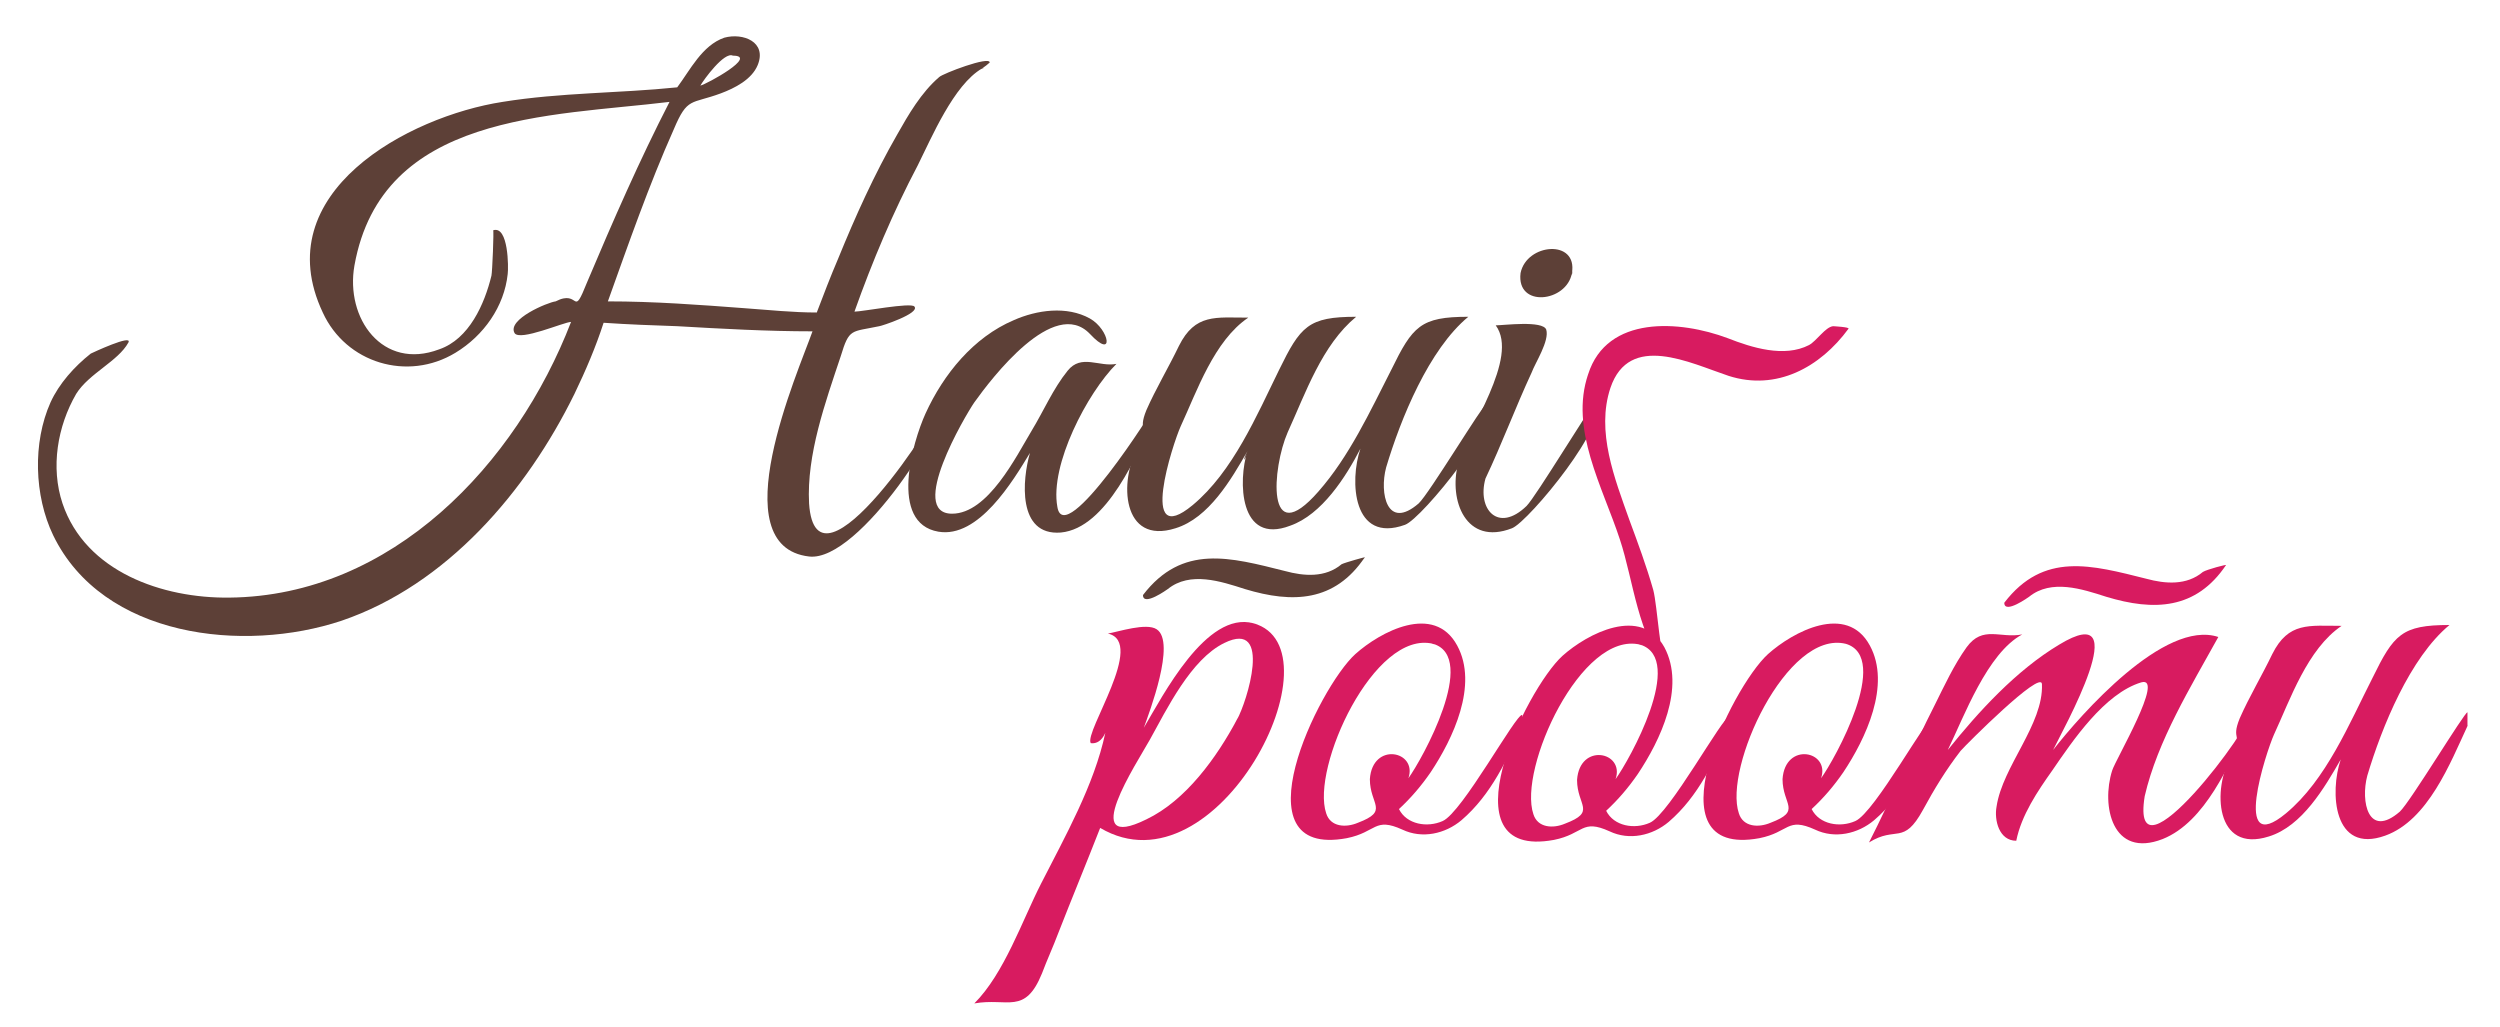 <?xml version="1.0" encoding="utf-8"?>
<!-- Generator: Adobe Illustrator 18.0.0, SVG Export Plug-In . SVG Version: 6.00 Build 0)  -->
<!DOCTYPE svg PUBLIC "-//W3C//DTD SVG 1.1//EN" "http://www.w3.org/Graphics/SVG/1.1/DTD/svg11.dtd">
<svg version="1.1" id="Layer_1" xmlns="http://www.w3.org/2000/svg" xmlns:xlink="http://www.w3.org/1999/xlink" x="0px" y="0px"
	 viewBox="0 0 292 120" enable-background="new 0 0 292 120" xml:space="preserve">
<g>
	<g>
		<path fill="#5D4037" d="M114.7,8c-3.3,1.9-5.9,8.1-7.5,11.3c-2.9,5.5-5.3,11.2-7.4,17.1c0.9,0,6.6-1.1,7-0.6
			c0.7,0.8-3.9,2.3-4.1,2.3c-3.3,0.7-3.5,0.2-4.5,3.5c-1.8,5.4-4,11.5-3.7,17.2c0.8,12.1,15.8-11.1,15-11.4
			c1.9,0.8-9.1,18.3-15,17.6c-10.3-1.2-1.3-21.5,0.4-26.3c-5.3,0-10.6-0.3-15.8-0.6c-2.9-0.1-5.7-0.2-8.6-0.4
			c-0.9,2.8-2.1,5.6-3.4,8.3c-5.6,11.4-14.9,22.3-27.2,26.5c-11.4,3.8-27.9,2-33.7-10C4,57.9,3.8,51.7,5.9,47c1-2.2,2.8-4.2,4.7-5.7
			c0.2-0.1,4.9-2.3,4.4-1.3c-1.2,2.2-4.6,3.6-6.1,6c-2.2,3.8-3,8.6-1.6,12.8c2.7,8,11.7,11.1,19.5,11c19-0.2,33.5-15.6,39.9-32.2
			c-0.8,0-6,2.3-6.6,1.3c-0.9-1.6,3.9-3.6,4.8-3.7c2.9-1.5,1.9,2.2,3.7-2.3c3-7.1,6.1-14.2,9.6-21c-14,1.7-33.6,1.3-36.8,19.1
			c-1.1,6.2,3.3,12.3,9.9,9.8c3.5-1.2,5.3-5.3,6.1-8.6c0.1-0.4,0.3-5.3,0.2-5.3c1.8-0.6,1.8,4.4,1.7,5.1c-0.4,3.8-2.8,7.2-6.1,9.2
			c-5.6,3.4-12.8,1.2-15.5-4.7c-6.6-14,10-22.9,21-24.6c6.8-1.1,13.6-1,20.4-1.7c1.5-2,2.9-4.9,5.5-5.8c2.2-0.6,5,0.5,3.9,3.2
			c-0.7,1.7-2.7,2.7-4.3,3.3c-3.5,1.3-3.9,0.4-5.5,4.2c-2.9,6.5-5.3,13.4-7.7,20.1c5.4,0,10.7,0.4,16,0.8c2.8,0.2,5.6,0.5,8.4,0.5
			c0.8-2.1,1.6-4.2,2.5-6.3c2-4.9,4.2-9.8,6.9-14.5c1.3-2.3,2.8-4.9,4.9-6.7c0.4-0.4,5.9-2.5,5.9-1.7C115.4,7.5,115,7.8,114.7,8
			C114.4,8.2,115.4,7.7,114.7,8z M85.6,6.5c-1-0.5-3.4,2.8-3.8,3.5C82.6,9.8,88.6,6.5,85.6,6.5C85.4,6.4,85.8,6.5,85.6,6.5z"/>
		<path fill="#5D4037" d="M134.8,48.8c-1.9,4.1-5.5,12.9-10.9,13.4c-5.1,0.4-4.5-6.2-3.6-9.3c-2,3.3-6,10-10.7,9.2
			c-5.8-1-3-10.5-1.5-13.8c2.1-4.6,5.6-8.9,10.3-10.9c2.7-1.2,6.2-1.7,8.9-0.2c2.3,1.3,2.9,4.9,0,1.8c-4.2-4.4-11.5,5.2-13.5,8
			c-1.1,1.6-7.8,13-2.6,13c4.2,0,7.5-6.7,9.3-9.7c1.4-2.3,2.5-4.9,4.2-7c1.6-2,3.7-0.4,5.7-0.8c-3.4,3.4-7.8,11.8-6.9,16.7
			c0.8,5.1,11.5-11.7,11.3-11.7C134.8,47.9,134.8,48.3,134.8,48.8C134.3,49.9,135.1,48,134.8,48.8z"/>
		<path fill="#5D4037" d="M145.7,52.7c-1.9,3.3-4.5,7.8-8.4,9c-6.3,2-6.6-5.6-4.4-9.4c1.5-2.7-0.1-1.7,1-4.4c1.1-2.5,2.6-5,3.8-7.5
			c1.9-3.8,4.3-3.3,8.1-3.3c-4,2.7-6,8.6-7.9,12.7c-0.9,2-5,14.5,1.4,9.2c4.7-3.9,7.5-10.5,10.1-15.8c2.5-5.1,3.4-6.2,9-6.2
			c-4,3.3-5.9,8.9-8,13.5c-1.8,4.1-2.6,14,3.6,6.9c3.6-4.1,6-9.3,8.5-14.2c2.5-5.1,3.4-6.2,9-6.2c-4.6,3.8-7.9,11.9-9.6,17.6
			c-0.8,3,0.1,7.4,3.8,4.2c1.2-1.1,7.6-11.7,7.9-11.6c2.4,1.1-7.5,13.4-9.5,14.1c-6.1,2.2-6.5-5.1-5.2-8.9c-1.7,3.3-4.5,7.7-8.2,9
			C144.7,63.7,144.6,56.1,145.7,52.7C145.1,53.8,145.3,54.2,145.7,52.7z M159.4,65.1c-3.5,5.2-8.4,5.4-14,3.7c-2.8-0.9-6.4-2.1-9,0
			c0,0-2.9,2.1-2.9,0.7c4.6-6,10.2-4.4,16.6-2.8c2.2,0.6,4.7,0.8,6.6-0.8C157.1,65.7,159.6,65,159.4,65.1
			C159,65.7,159.5,65,159.4,65.1z"/>
		<path fill="#5D4037" d="M173.5,55.9c-1,3.6,1.5,6.4,4.8,3.2c1.1-1.1,7.5-11.7,7.7-11.6c2.4,1.4-7.4,13.4-9.4,14.2
			c-5.4,2.1-7.4-3.3-6.3-7.5c1.1-4.1,7.2-12.4,4.4-16.2c0.9,0,5.5-0.6,5.9,0.5c0.4,1.3-1.3,3.9-1.7,5
			C177,47.6,175.4,51.9,173.5,55.9C173.1,57.1,173.5,55.8,173.5,55.9z M183.6,31.9c-0.6,3.4-6.5,4.1-6,0
			C178.3,28.4,184.3,27.9,183.6,31.9C183.5,32.7,183.8,31.1,183.6,31.9z"/>
	</g>
</g>
<g>
	<path fill="#D81B60" d="M146.4,72.8c10.5,2.9-4.2,32-17.9,23.9c-1.6,4.1-3.3,8.2-4.9,12.3c-0.6,1.6-1.3,3.1-1.9,4.7
		c-2,4.9-4,2.8-7.9,3.5c3.5-3.5,5.6-9.7,7.8-14c2.8-5.5,6.2-11.5,7.5-17.6c-0.4,0.9-1,1.3-1.7,1.2c-0.8-1.3,6.5-11.8,2-12.8
		c1.2-0.2,4.5-1.3,5.7-0.5c2.3,1.5-0.9,9.8-1.5,11.5C135.8,81.3,140.9,71.3,146.4,72.8C148.2,73.3,145.2,72.5,146.4,72.8z M144.5,84
		c1.1-1.9,4.2-11.7-1.5-8.9c-3.9,1.9-6.7,7.7-8.7,11.3c-1.5,2.7-8.5,13.3-0.4,9.3C138.5,93.5,142.1,88.5,144.5,84
		C145.7,81.8,143.5,85.8,144.5,84z"/>
	<path fill="#D81B60" d="M177.9,84.5c-1.8,4.1-3.7,8.3-7.2,11.3c-1.9,1.6-4.6,2.2-6.9,1.1c-3.3-1.5-3,0.3-6.5,1
		c-13,2.4-3.3-17.6,1-21.5c2.9-2.6,9.2-6,11.9-1c2.5,4.6-0.5,10.9-3.1,14.8c-1.1,1.6-2.3,3-3.7,4.3c0.9,1.8,3.3,2.2,5.1,1.4
		c2.3-1,8.6-12.6,9.3-12.4C177.8,83.9,177.8,84.2,177.9,84.5C177.6,85.2,178.1,84,177.9,84.5z M167.4,75.2
		c-6.9-1.7-14.3,14.5-12.5,19.8c0.5,1.6,2.3,1.7,3.7,1.1c3.7-1.4,1.4-2.1,1.4-5.1c0.3-4.4,5.6-3.3,4.5-0.1
		C166.1,88.7,172.7,76.8,167.4,75.2C166.6,75,168,75.4,167.4,75.2z"/>
	<path fill="#D81B60" d="M202.1,84.7c-1.8,4.1-3.7,8.3-7.2,11.3c-1.9,1.6-4.6,2.2-6.9,1.1c-3.3-1.5-3,0.3-6.5,1
		c-13,2.4-3.3-17.6,1-21.5c2.9-2.6,9.2-5.9,11.9-1c2.5,4.7-0.5,10.9-3.1,14.8c-1.1,1.6-2.3,3-3.7,4.3c0.9,1.8,3.3,2.2,5.1,1.4
		c2.3-1,8.6-12.6,9.3-12.4C202,84,202,84.3,202.1,84.7C201.8,85.4,202.3,84.2,202.1,84.7z M191.6,75.3c-6.9-1.7-14.3,14.5-12.5,19.8
		c0.5,1.6,2.3,1.7,3.7,1.1c3.7-1.4,1.4-2.1,1.4-5.1c0.3-4.4,5.6-3.3,4.5-0.1C190.3,88.8,196.9,77,191.6,75.3
		C190.8,75.1,192.2,75.5,191.6,75.3z M185.5,43.7c2.2-6.9,10.7-6.3,16.3-4.2c2.8,1.1,6.6,2.3,9.5,0.8c0.9-0.5,1.9-2.1,2.8-2.2
		c0,0,2,0.1,1.8,0.3c-3.3,4.5-8.4,7.3-14,5.5c-4.5-1.5-11.6-5.1-13.8,1.4c-1.7,5.1,0.5,10.6,2.2,15.4c1,2.7,2,5.4,2.8,8.2
		c0.5,1.9,0.8,8.4,1.7,9.4c-3.5-3.9-4-10.5-5.6-15.3C187.2,56.9,183.3,50.1,185.5,43.7C186.3,41.5,185,45.2,185.5,43.7z"/>
	<path fill="#D81B60" d="M226.1,84.5c-1.8,4.1-3.7,8.3-7.2,11.3c-1.9,1.6-4.6,2.2-6.9,1.1c-3.3-1.5-3,0.3-6.5,1
		c-13,2.4-3.3-17.6,1-21.5c2.9-2.6,9.2-6,11.9-1c2.5,4.6-0.5,10.9-3.1,14.8c-1.1,1.6-2.3,3-3.7,4.3c0.9,1.8,3.3,2.2,5.1,1.4
		c2.3-1,8.6-12.6,9.3-12.4C226,83.9,226.1,84.2,226.1,84.5C225.9,85.2,226.4,84,226.1,84.5z M215.6,75.2
		c-6.9-1.7-14.3,14.5-12.5,19.8c0.5,1.6,2.3,1.7,3.7,1.1c3.7-1.4,1.4-2.1,1.4-5.1c0.3-4.4,5.6-3.3,4.5-0.1
		C214.3,88.7,220.9,76.8,215.6,75.2C214.9,75,216.3,75.4,215.6,75.2z"/>
	<path fill="#D81B60" d="M262.5,84.8c-2.1,4.4-4.9,11.2-9.9,13.2c-5.9,2.3-7.2-3.9-5.9-8c0.4-1.3,6.2-11.1,3.4-10.3
		c-4.3,1.3-8,6.8-10.4,10.3c-1.7,2.4-3.6,5.2-4.2,8.2c-2,0-2.6-2.4-2.3-4c0.7-4.7,5.5-9.6,5.3-14.3c-0.1-1.7-8.8,7-9.5,7.8
		c-1.7,2.2-3.1,4.5-4.4,6.9c-2.3,4.2-3.1,1.8-6.3,3.8c2.7-5.3,5-10.8,7.7-16.1c1.1-2.2,2.2-4.6,3.7-6.7c1.9-2.6,3.9-1,6.5-1.5
		c-4.1,2.2-6.8,9.6-8.7,13.5c3.6-4.5,8-9.3,13-12.3c9.2-5.6,0.4,10-0.7,12.3c3.2-4.1,13-15.3,19.3-13.2c-3.2,5.8-7.1,12.1-8.6,18.6
		c-1.8,11.2,13.2-9,12.1-9.5C262.5,83.9,262.5,84.3,262.5,84.8C262,85.9,262.8,84,262.5,84.8z M260,66c-3.5,5.2-8.4,5.4-14,3.7
		c-2.8-0.9-6.4-2.1-9,0c0,0-2.9,2.1-2.9,0.7c4.6-6,10.2-4.4,16.6-2.8c2.2,0.6,4.7,0.8,6.6-0.8C257.8,66.5,260.1,65.9,260,66
		C259.6,66.6,260,66,260,66z"/>
	<path fill="#D81B60" d="M288.2,84.8c-2,4.3-4.6,11-9.6,12.8c-6.1,2.2-6.5-5.1-5.2-8.9c-1.9,3.3-4.5,7.8-8.4,9
		c-6.3,2-6.6-5.6-4.4-9.4c1.5-2.7-0.1-1.7,1-4.4c1.1-2.5,2.6-5,3.8-7.5c1.9-3.8,4.3-3.3,8.1-3.3c-4,2.7-6,8.6-7.9,12.7
		c-0.9,2-5,14.5,1.4,9.2c4.7-3.9,7.4-10.5,10.1-15.8c2.5-5.1,3.4-6.2,9-6.2c-4.6,3.8-7.9,11.9-9.6,17.6c-0.8,3,0.1,7.4,3.8,4.2
		c1.2-1.1,7.6-11.7,7.9-11.6C288.2,83.9,288.2,84.4,288.2,84.8C287.6,86.1,288.5,84.1,288.2,84.8z"/>
</g>
</svg>
